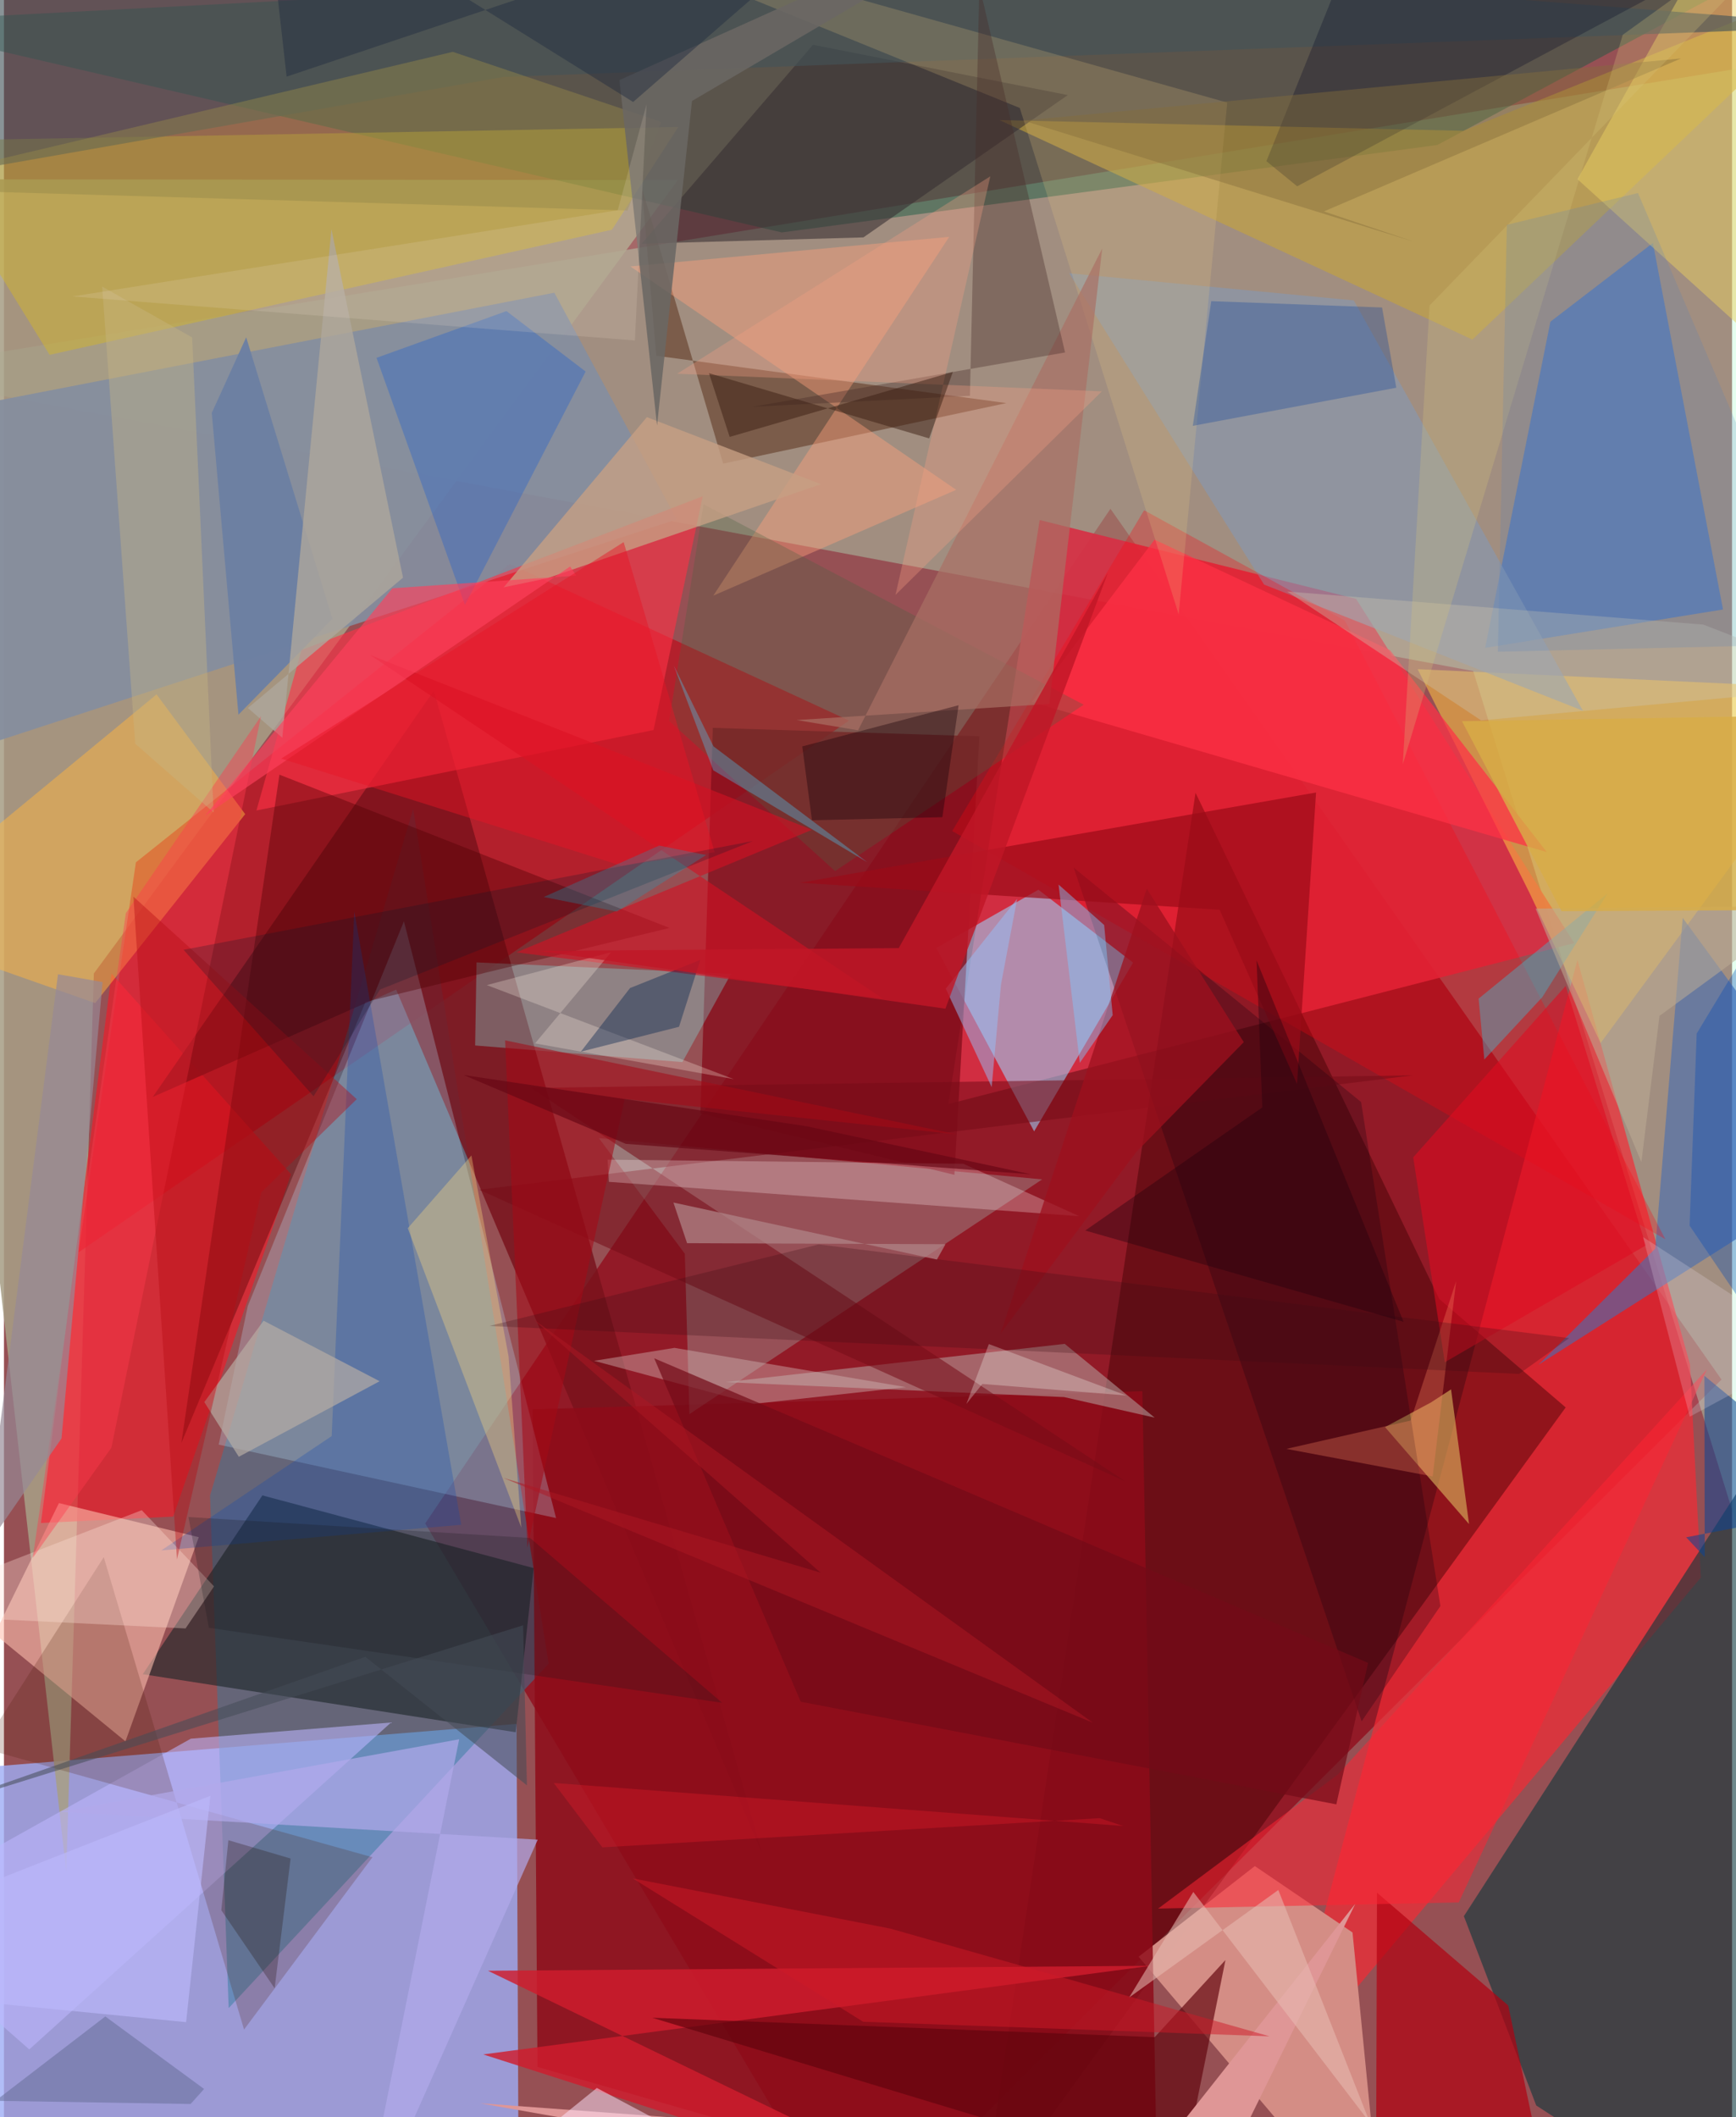 <svg xmlns="http://www.w3.org/2000/svg" width="228" height="278" viewBox="0 0 836 1024"><path fill="#965054" d="M0 0h836v1024H0z"/><path fill="#900112" fill-opacity=".675" d="M411.12 1086l419.784-418.752-295.611-421.156-331.501 490.741z"/><path fill="#9eadf5" fill-opacity=".8" d="M249.084 1086H-62V859.012l309.991-25.22z"/><path fill="#b7ffd1" fill-opacity=".353" d="M-62 180.068L898 23.534l-35.185 793.664-152.036-492.624z"/><path fill="#a79e86" fill-opacity=".867" d="M326.03 87.1L43.485 470.833 30.128 905.302-62 86.658z"/><path fill="#d62f44" fill-opacity=".914" d="M759.674 456.153L654.128 289.655l-153.08-38.13-44.172 282.454z"/><path fill="#c60112" fill-opacity=".6" d="M63.834 417.07l180.834-144.367 164.174 75.812L36.08 605.732z"/><path fill="#347d9e" fill-opacity=".494" d="M108.71 971.246l-9.018-247.84 98.287-332.23 65.523 413.527z"/><path fill="#125a41" fill-opacity=".451" d="M693.456 70.126L898-39.594-62 10.722l438.306 101.7z"/><path fill="#f52a35" fill-opacity=".69" d="M815.653 659.862L761.2 464.316l-143.746 541.179 203.458-242.468z"/><path fill="#0b373c" fill-opacity=".592" d="M879.926 657.482L845.86 1086l-104.586-67.65-35.008-91.56z"/><path fill="#9cd4fd" fill-opacity=".561" d="M500.448 430.321l-49.46 28.167 47.385 88.713 47.856-81.622z"/><path fill="#3f0004" fill-opacity=".451" d="M694.374 628.294l61.15 52.427-282.775 389.34 103.704-686.623z"/><path fill="#858e9f" fill-opacity=".925" d="M-62 377.613l387.47-126.408-59.221-109.634L-62 205.161z"/><path fill="#d48e86" fill-opacity=".996" d="M548.916 946.403l56.224-43.847 47.256 32.116L667.31 1086z"/><path fill="#ed1d2a" fill-opacity=".675" d="M81.888 733.528l56.986-165.613L52.06 470.92 17.89 736.626z"/><path fill="#78121b" fill-opacity=".824" d="M207.959 334.045L71.98 530.557l117.76-51.922 177.036 417.973z"/><path fill="#8d0b19" fill-opacity=".835" d="M550.731 672.87l7.67 413.13-300.294-86.29-2.362-318.067z"/><path fill="#1c262a" fill-opacity=".616" d="M125.027 723.27l131.241 35.167-8.71 79.39-180.404-28.075z"/><path fill="#186ae1" fill-opacity=".431" d="M831.63 294.784L716.568 313.35l31.555-157.743 49.573-38.07z"/><path fill="#fdc442" fill-opacity=".541" d="M738.02 431.871l34.396 72.62L898 333.63l-214.101-9.98z"/><path fill="#b7e4fd" fill-opacity=".275" d="M103.892 698.71l163.198 35.52-73.596-288.628L117.96 631.66z"/><path fill="#aaf3ea" fill-opacity=".251" d="M287.823 550.475l214.436 19.952L331.587 683.97l-2.204-77.581z"/><path fill="#ffc0ae" fill-opacity=".584" d="M-4.528 790.354l63.305 51.874 35.451-98.746-67.623-16.494z"/><path fill="#d3b52d" fill-opacity=".486" d="M326.224 61.418l-32.088 49.685-272.044 60.518-63.806-103.46z"/><path fill="#850f1c" fill-opacity=".796" d="M342.948 352.053l128.96 4.072-12.109 212.103-122.86-29.665z"/><path fill="#c7a437" fill-opacity=".58" d="M710.387 164.243l-228.79-106.17 224.392 5.198L898-14.148z"/><path fill="#ff3145" fill-opacity=".612" d="M122.15 392.003l21.793-77.593 194.094-74.368-23.773 113.046z"/><path fill="#ffb640" fill-opacity=".49" d="M44.124 485.166l72.58-91.393-42.869-57.918L-62 447.838z"/><path fill="#8698b0" fill-opacity=".635" d="M609.601 282.736L515.36 132.17l137.635 13.131 110.87 198.483z"/><path fill="#562a14" fill-opacity=".494" d="M347.936 224.224L308.588 90.792l6.989 81.27 169.395 22.897z"/><path fill="#b39d9c" fill-opacity=".565" d="M512.897 675.728l-163.887-7.23 164.16-18.518 43.513 35.686z"/><path fill="#476db3" fill-opacity=".6" d="M812.131 443.953L898 561.194l-155.67 98.9 56.487-56.158z"/><path fill="#b30111" fill-opacity=".69" d="M663.751 1061.357L752.236 1086l-24.527-116.044-63.478-54.539z"/><path fill="#81fef9" fill-opacity=".29" d="M328.212 513.699l-100.266-8.036.676-40.18 123.116 5.525z"/><path fill="#ff000b" fill-opacity=".278" d="M803.754 599.412L648.68 300.16l-97.107-53.384-92.837 155.17z"/><path fill="#500004" fill-opacity=".392" d="M133.267 374.676l188.679 74.132-147.016 35.769-89.113 213.376z"/><path fill="#bdb6fd" fill-opacity=".573" d="M12.25 991.234L-62 926.009l152.418-85.074 96.829-7.819z"/><path fill="#760c17" fill-opacity=".545" d="M229.945 575.436l451.62-55.321-426.605 6.08 287.62 190.337z"/><path fill="#d8b25d" fill-opacity=".624" d="M700.064 671.999l-9.636 6.256-22.309 11.982 40.645 46.896z"/><path fill="#cf1d2e" fill-opacity=".82" d="M554.851 950.79L231.86 993.656l253.289 81.153-251-121.623z"/><path fill="#14000f" fill-opacity=".271" d="M656.547 533.013l38.364 243.78-38.11 55.762-139.3-412.909z"/><path fill="#4e1b08" fill-opacity=".212" d="M-10.736 845.401l189.001 52.887-62.119 83.334-67.863-228.49z"/><path fill="#fe2533" fill-opacity=".533" d="M703.784 920.144l-145.428 2.974 86.936-64.852L823.88 662.258z"/><path fill="#ffa07c" fill-opacity=".424" d="M460.657 236.904l-117.495 51.189 114.114-173.521-154.247 14.29z"/><path fill="#372f32" fill-opacity=".584" d="M391.387 21.676L514.652 45.99l-98.882 68.834-107.24 3.039z"/><path fill="#e8ce60" fill-opacity=".49" d="M844.304-62l-83.1 148.666L898 210.516V-62z"/><path fill="#60030c" fill-opacity=".667" d="M569.667 1053.506l21.26-105.518-34.22 37.307-243.089-9.38z"/><path fill="#ff3146" fill-opacity=".725" d="M670.517 314.444l-113.885-53.433-59.44 78.535 249.203 72.588z"/><path fill="#4a6141" fill-opacity=".298" d="M321.81 348.708l16.619-104.797 183.919 96.937-120.272 80.458z"/><path fill="#445458" fill-opacity=".627" d="M-62-62l960 74.648-656.54 24.593-282.4 49.477z"/><path fill="#9a0b18" fill-opacity=".694" d="M588.114 440.028l-202.966-13.074 249.613-43.656-9.212 140.956z"/><path fill="#df9696" d="M230.329 1017.283l327.986 24.176 95.408-120.614-77.446 157.611z"/><path fill="#d11122" fill-opacity=".616" d="M390.932 401.335l-213.876-84.581 247.995 166.182-177.197-22.319z"/><path fill="#e8ca83" fill-opacity=".212" d="M491.436 52.23l76.857 244.938 23.488-247.56-345.185-96.976z"/><path fill="#fce8ea" fill-opacity=".282" d="M520.163 588.224l-56.032-25.352-172.09-1.99.622 10.734z"/><path fill="#c7a083" fill-opacity=".784" d="M395.22 234.181l-132.495 45.527-20.962 4.36 69.267-82.317z"/><path fill="#0655dd" fill-opacity=".278" d="M243.092 150.46l-62.862 22.61 42.777 119.517L281.405 179.7z"/><path fill="#b2a9eb" fill-opacity=".698" d="M171.076 1086l49.14-244.777-192.993 35.076 231.01 13.479z"/><path fill="#0d47b1" fill-opacity=".271" d="M221.23 737.488l-51.749-296.656-10.932 253.751-82.433 55.296z"/><path fill="#aa7065" fill-opacity=".69" d="M383.482 348.267l29.715 4.943 118.11-233.014-25.57 220.275z"/><path fill="#4eabc1" fill-opacity=".463" d="M775.781 432.113l-31.598 50.202-28.019 30.132L713.402 483z"/><path fill="#000522" fill-opacity=".282" d="M610.734 77.955l14.888 12.153 179.112-95.81L658.821-41.48z"/><path fill="#f7d57e" fill-opacity=".361" d="M226.136 558.859l-30.79 35.186 54.924 144.77-6.151-82.783z"/><path fill="#e00b20" fill-opacity=".573" d="M681.76 559.766l73.743-82.913 38.8 125.493-97.278 56.533z"/><path fill="#462b29" fill-opacity=".361" d="M467.305 191.44l-105.204 5.3 151.234-26.267L471.877-6.873z"/><path fill="#d3bab7" fill-opacity=".42" d="M324.356 651.916l-38.875 6.261 77.273 20.837 73.668-8.094z"/><path fill="#06409f" fill-opacity=".294" d="M673.57 187.523l-6.888-38.797-82.625-3.062-8.934 60.305z"/><path fill="#a40a17" fill-opacity=".561" d="M460.974 548.662l-160.681-17.097-47.06 216.98-10.786-245.363z"/><path fill="#6d80a2" fill-opacity=".984" d="M158.937 299.263l-45.5 46.402-12.9-145.934 16.648-36.595z"/><path fill="#730b18" fill-opacity=".698" d="M644.558 872.704l15.369-68.427L314.58 656.963l70.875 166.101z"/><path fill="#aea79b" fill-opacity=".804" d="M193.054 279.399l-34.62-168.47-23.774 245.914L118 342.438z"/><path fill="#96c3fb" fill-opacity=".478" d="M490.148 434.741l-34.534 43.45 22.21 47.605 4.5-49.55z"/><path fill="#ffe3da" fill-opacity=".333" d="M-62 780.323l149.851 7.3 13.776-20.344-34.972-36.859z"/><path fill="#0d4492" fill-opacity=".553" d="M898 727.378l-84.2 16.156 8.99 9.594-.155-87.688z"/><path fill="#b7ada4" fill-opacity=".675" d="M181.736 668.051l-68.12 36.536-16.694-26.444 28.68-39.361z"/><path fill="#948749" fill-opacity=".459" d="M-62 91.13l363.665 10.683 16.213-42.85-100.755-33.888z"/><path fill="#ff3a4d" fill-opacity=".416" d="M51.974 700.204l72.38-353.815-65.39 95.29-45.038 311.832z"/><path fill="#cac4ad" fill-opacity=".376" d="M898 331.552l-75.885-29.466-201.31-15.974 93.813 62.32z"/><path fill="#9d101d" fill-opacity=".757" d="M599.788 504.044l-46.938-74.21-70.722 215.217 65.51-87.716z"/><path fill="#ffe7ff" fill-opacity=".498" d="M342.837 1086H192.76l94.072-76.125 67.52 35.799z"/><path fill="#f59f84" fill-opacity=".322" d="M531.138 189.285l-205.444-8.52L477.159 85.29l-45.852 202.425z"/><path fill="#f88261" fill-opacity=".318" d="M691.178 714.109l-70.793-13.338 60.126-13.704 22.02-67.42z"/><path fill="#c8b583" fill-opacity=".392" d="M63.521 359.718l-16-221.092L91.045 163.2l10.38 229.731z"/><path fill="#b80a13" fill-opacity=".4" d="M170.676 531.624l-46.168 45.065-40.799 177.538-21.08-320.541z"/><path fill="#ff405c" fill-opacity=".643" d="M276.845 278.42l-2.961-4.44L97.282 394.523l90.648-109.999z"/><path fill="#e7bbb3" fill-opacity=".549" d="M660.796 1026.643l-44.293-112.528-72.156 51.988 31.029-51.03z"/><path fill="#fdefdf" fill-opacity=".275" d="M353.104 521.954l-96.179-17.31 36.81-44.11-60.128 15.927z"/><path fill="#7ecaff" fill-opacity=".443" d="M510.192 427.84l22.055 19.558 4.13 43.59-15.913 23.08z"/><path fill="#656e99" fill-opacity=".533" d="M49.034 975.283l47.79 35.082-6.531 7.255-94.412-1.525z"/><path fill="#18000a" fill-opacity=".38" d="M461.822 341.1l-75.634 19.911 4.707 35.723 63.079-1.489z"/><path fill="#48cffc" fill-opacity=".333" d="M343.14 372.574l-19.11-50.73 19.22 39.147 74.407 56.042z"/><path fill="#3a0d15" fill-opacity=".263" d="M757.218 647.194l-363.03-45.316-159.323 39.427 498.11 23.217z"/><path fill="#e71425" fill-opacity=".463" d="M343.83 412.219l-45.12 6.5-164.594-51.817 165.677-104.7z"/><path fill="#ce1928" fill-opacity=".494" d="M415.66 977.858l196.596 7.038L428.87 932.81l-124.697-24.302z"/><path fill="#061629" fill-opacity=".235" d="M181.945 478.585l-32.18 51.649-62.876-70.844 275.425-52.614z"/><path fill="#021f4d" fill-opacity=".388" d="M279.1 508.644l23.769-30.756 34.014-13.617-10.304 32.347z"/><path fill="#af8486" fill-opacity=".729" d="M330.48 601.284l-6.606-19.65 127.468 27.56 4.165-7.42z"/><path fill="#bcac94" fill-opacity=".549" d="M740.954 439.47l51.184 122.614 8.76-70.733 72.69-53.192z"/><path fill="#978996" fill-opacity=".686" d="M-9.64 749.852l35.77-278.641L47.712 475l-19.87 220.73z"/><path fill="#c01626" fill-opacity=".816" d="M259.017 459.956l173.85-1.4 101.19-181.578-78.617 210.894z"/><path fill="#19181a" fill-opacity=".235" d="M99.136 787.312l248.287 36.268-92.916-79.72-165.251-10.127z"/><path fill="#6a6764" fill-opacity=".875" d="M332.843 48.854l-16.9 156.92-18.181-167.041L521.483-62z"/><path fill="#d7ac46" fill-opacity=".812" d="M705.35 348.826l48.196 91.897 144.454-.76v-94.34z"/><path fill="#846e3a" fill-opacity=".431" d="M493.09 58.309l189.592 58.796-44.109-14.85 172.731-73.988z"/><path fill="#670714" fill-opacity=".675" d="M388.036 544.67l-165.674-24.725 78.457 33.297 196.02 14.732z"/><path fill="#f9fef7" fill-opacity=".282" d="M476.458 650.078l66.518 24.87-69.671-5.572-7.716 9.694z"/><path fill="#3b1f12" fill-opacity=".498" d="M447.58 212.039l-106.519-31.546 10.015 30.828 107.987-31.45z"/><path fill="#ecdfca" fill-opacity=".169" d="M33.199 143.377l272.021 21.295 5.659-114.243-13.964 51.266z"/><path fill="#22000f" fill-opacity=".388" d="M608.753 535.618l-2.777-71.098 71.113 174.783-153.993-44.145z"/><path fill="#014ab8" fill-opacity=".333" d="M818.901 499.883L898 368.923V714.69l-82.538-121.908z"/><path fill="#04acce" fill-opacity=".255" d="M296.542 440.893l-35.413-7.047 55.85-24.88 22.689 4.585z"/><path fill="#d5c478" fill-opacity=".267" d="M783.128 16.837L676.711 369.672l12.936-221.885L892.523-62z"/><path fill="#bbb8fa" fill-opacity=".663" d="M-34.9 921.534l134.755-52.962-11.73 109.472L-62 963.306z"/><path fill="#202b40" fill-opacity=".447" d="M125.589-62L304.383 49.331 432.196-62 136.74 37.062z"/><path fill="#21100a" fill-opacity=".275" d="M108.57 890.041l30.104 8.858-7.73 62.763-25.788-37.74z"/><path fill="#547fbf" fill-opacity=".2" d="M790.495 93.357l-63.44 15.377-4.334 206.485 160.895-3.775z"/><path fill="#ae1823" fill-opacity=".49" d="M241.565 714.8l285.207 118.43-270.674-195.132 138.921 122.53z"/><path fill="#e61d2a" fill-opacity=".337" d="M289.496 893.497l-23.546-31.145 275.472 20.812-11.354-3.782z"/><path fill="#454c57" fill-opacity=".545" d="M253.002 863.529l-78.17-62.18-218.758 76.664 295.075-91.924z"/><path fill="#f4e7f6" fill-opacity=".208" d="M815.549 685.204l49.991-27.042 32.46 8.38-105.074-68.217z"/></svg>
